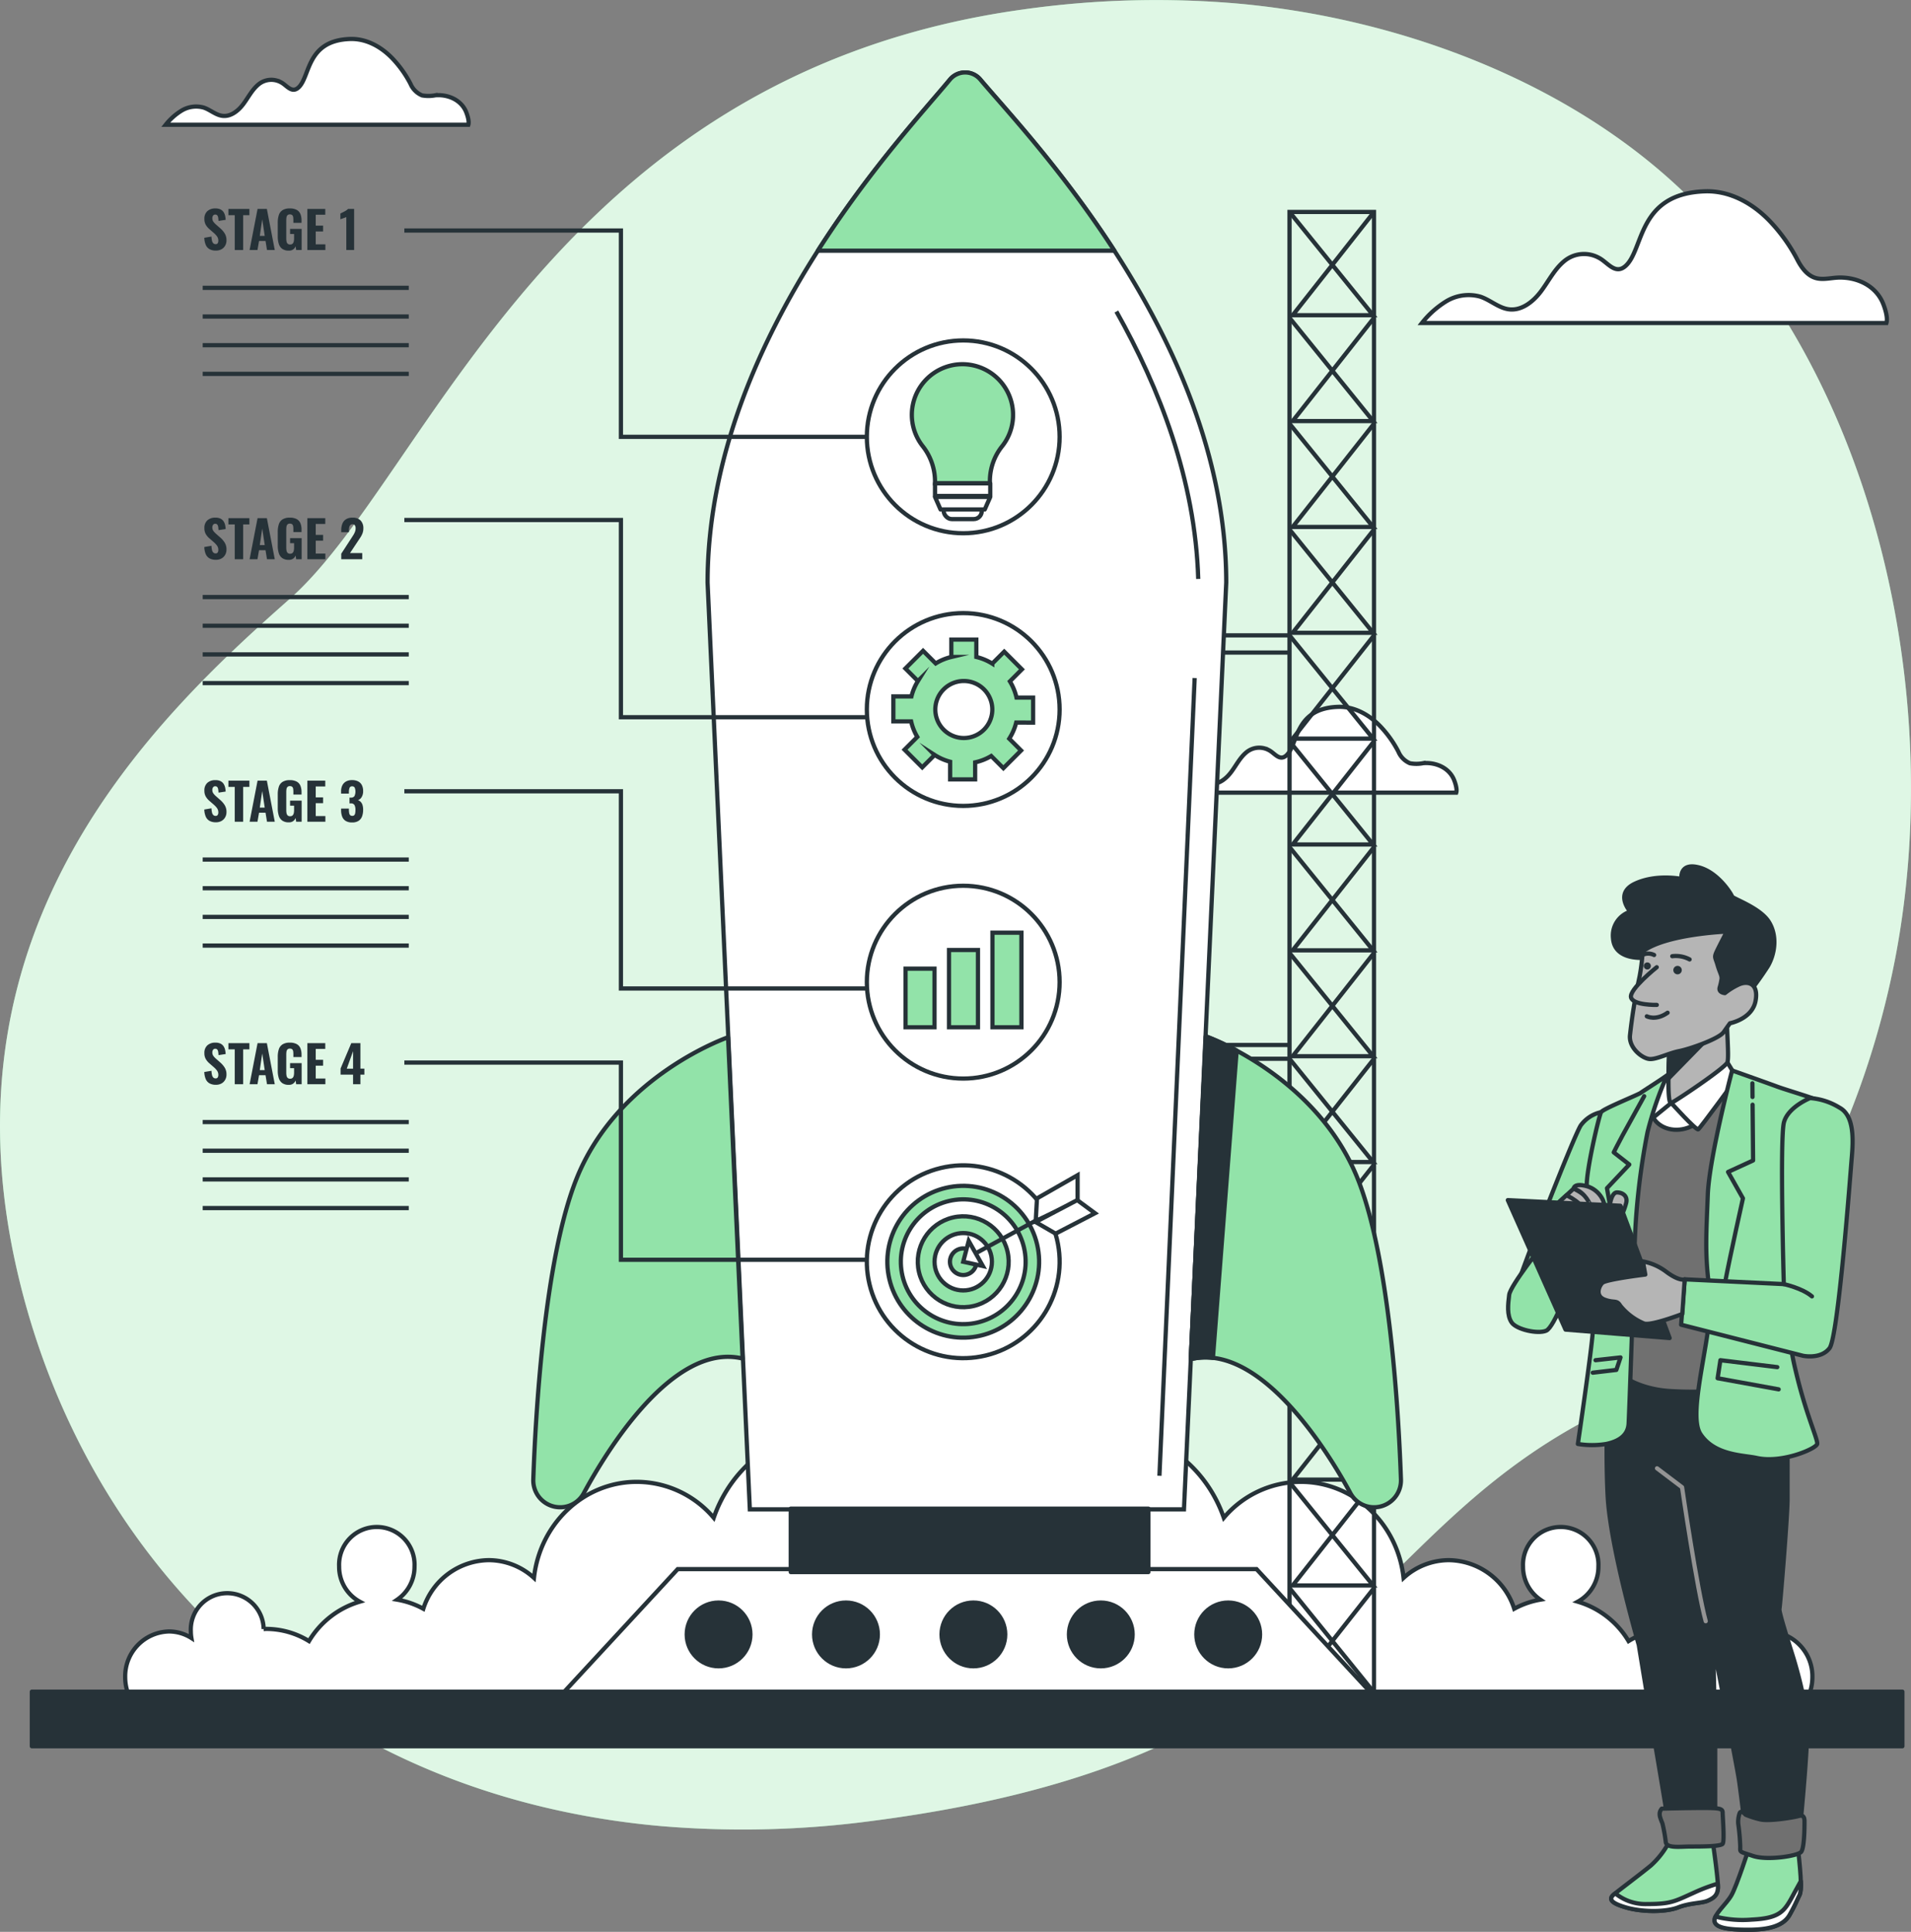 <svg xmlns="http://www.w3.org/2000/svg" width="452.203" height="457.054" viewBox="0 0 452.203 457.054">
  <rect x="0" y="0" width="452.203" height="457.054" fill="#808080" stroke="none"/>
  <g id="Group_37" data-name="Group 37" transform="translate(-17.395 -29.707)">
    <g id="Background_Simple" data-name="Background Simple">
      <g id="Group_1" data-name="Group 1">
        <path id="Path_1" data-name="Path 1" d="M466.005,255.679c-7.8,41.364-30.173,88.54-69.736,108.2-59.776,29.707-58.529,81.812-172.232,96.6a231.232,231.232,0,0,1-50.051,1.274,192.508,192.508,0,0,1-24.27-3.67c-70.563-15.319-115.122-68.167-128.6-129.187C3.367,248.642,53.155,200.328,85.941,171.411S147.831,47.364,259.494,31.947a224.018,224.018,0,0,1,51.442-1.338c39.1,3.657,80.935,19.459,108.648,48.336q3.12,3.255,6.051,6.709C463.818,130.653,476.635,199.287,466.005,255.679Z" fill="#92e3a9"/>
        <path id="Path_2" data-name="Path 2" d="M466.005,255.679c-7.8,41.364-30.173,88.54-69.736,108.2-59.776,29.707-58.529,81.812-172.232,96.6a231.232,231.232,0,0,1-50.051,1.274,192.508,192.508,0,0,1-24.27-3.67c-70.563-15.319-115.122-68.167-128.6-129.187C3.367,248.642,53.155,200.328,85.941,171.411S147.831,47.364,259.494,31.947a224.018,224.018,0,0,1,51.442-1.338c39.1,3.657,80.935,19.459,108.648,48.336q3.12,3.255,6.051,6.709C463.818,130.653,476.635,199.287,466.005,255.679Z" fill="#fff" opacity="0.7"/>
      </g>
    </g>
    <g id="Clouds">
      <g id="Group_2" data-name="Group 2">
        <path id="Path_3" data-name="Path 3" d="M361.988,217.236c.292-.911-.364-2.676-.6-3.21-1.24-2.756-4.3-4-7.2-3.764a8.428,8.428,0,0,1-3.149.025,5.108,5.108,0,0,1-2.732-2.726,26.163,26.163,0,0,0-4.292-6.026c-2.612-2.724-6.136-4.728-10.017-4.594-10.437.36-9.36,9-12.237,11.517-1.6,1.4-2.756-.593-4.12-1.28a4.762,4.762,0,0,0-5.372.57c-1.493,1.256-2.373,3.073-3.547,4.631s-2.926,2.965-4.865,2.753c-1.623-.176-2.914-1.432-4.462-1.951a6.667,6.667,0,0,0-5.388.79,14.415,14.415,0,0,0-3.624,3.265Z" fill="#fff" stroke="#263238" stroke-miterlimit="10" stroke-width="1"/>
        <path id="Path_4" data-name="Path 4" d="M463.781,106.124c.449-1.4-.559-4.108-.928-4.927-1.9-4.231-6.6-6.143-11.053-5.779-1.618.133-3.282.516-4.834.04-1.938-.6-3.244-2.391-4.193-4.184a40.119,40.119,0,0,0-6.586-9.25c-4.01-4.18-9.419-7.256-15.375-7.051-16.019.553-14.366,13.806-18.782,17.677-2.459,2.155-4.229-.91-6.323-1.964a7.31,7.31,0,0,0-8.246.874c-2.291,1.928-3.642,4.718-5.444,7.109s-4.49,4.549-7.467,4.225c-2.491-.271-4.472-2.2-6.848-2.995a10.228,10.228,0,0,0-8.27,1.213,22.121,22.121,0,0,0-5.562,5.012Z" fill="#fff" stroke="#263238" stroke-miterlimit="10" stroke-width="1"/>
        <path id="Path_5" data-name="Path 5" d="M128.218,59.225c.292-.911-.364-2.676-.6-3.21-1.24-2.757-4.3-4-7.2-3.764a8.428,8.428,0,0,1-3.149.025,5.108,5.108,0,0,1-2.732-2.726,26.141,26.141,0,0,0-4.292-6.026C107.627,40.8,104.1,38.8,100.222,38.93c-10.437.36-9.36,8.995-12.237,11.517-1.6,1.4-2.755-.593-4.119-1.28a4.762,4.762,0,0,0-5.373.57C77,50.993,76.12,52.81,74.946,54.368s-2.926,2.965-4.865,2.753c-1.623-.177-2.914-1.432-4.462-1.952a6.668,6.668,0,0,0-5.388.791,14.432,14.432,0,0,0-3.624,3.265Z" fill="#fff" stroke="#263238" stroke-miterlimit="10" stroke-width="1"/>
      </g>
    </g>
    <g id="Smoke">
      <path id="Path_6" data-name="Path 6" d="M445.151,431.362a11.149,11.149,0,0,0,1.11-4.822A10.612,10.612,0,0,0,435.9,415.691a9.937,9.937,0,0,0-5.314,1.55,9.523,9.523,0,0,0,.136-1.55,8.622,8.622,0,1,0-17.233-.571c-.2-.006-.4-.032-.6-.032a19.33,19.33,0,0,0-10.124,2.881,20.828,20.828,0,0,0-12.02-9.323,9.39,9.39,0,0,0,4.884-8.325,8.928,8.928,0,1,0-17.836,0,9.444,9.444,0,0,0,4.093,7.85,19.9,19.9,0,0,0-6.178,2.148,16.463,16.463,0,0,0-15.462-11.5,15.9,15.9,0,0,0-10.722,4.2c-1.392-12.789-11.751-22.726-24.331-22.726a23.959,23.959,0,0,0-18.208,8.5c-4.156-12.078-15.189-20.714-28.15-20.714a28.788,28.788,0,0,0-16.075,4.915,17.778,17.778,0,0,0-16.123,1.422,17.778,17.778,0,0,0-16.123-1.422,28.791,28.791,0,0,0-16.076-4.915c-12.961,0-23.994,8.636-28.15,20.714a23.957,23.957,0,0,0-18.207-8.5c-12.58,0-22.94,9.937-24.331,22.726a15.9,15.9,0,0,0-10.722-4.2,16.464,16.464,0,0,0-15.463,11.5,19.9,19.9,0,0,0-6.177-2.148,9.445,9.445,0,0,0,4.092-7.85,8.928,8.928,0,1,0-17.836,0,9.39,9.39,0,0,0,4.885,8.325,20.825,20.825,0,0,0-12.02,9.323,19.331,19.331,0,0,0-10.125-2.881c-.2,0-.4.026-.6.032a8.622,8.622,0,1,0-17.232.571,9.524,9.524,0,0,0,.135,1.55,9.934,9.934,0,0,0-5.313-1.55A10.611,10.611,0,0,0,47.017,426.54a11.135,11.135,0,0,0,1.11,4.822Z" fill="#fff" stroke="#263238" stroke-miterlimit="10" stroke-width="1"/>
    </g>
    <g id="Platform">
      <g id="Group_6" data-name="Group 6">
        <g id="Group_3" data-name="Group 3">
          <rect id="Rectangle_1" data-name="Rectangle 1" width="19.991" height="350.063" transform="translate(322.537 79.854)" fill="none" stroke="#263238" stroke-miterlimit="10" stroke-width="1"/>
          <line id="Line_1" data-name="Line 1" x1="15.353" transform="translate(307.173 184.093)" fill="none" stroke="#263238" stroke-miterlimit="10" stroke-width="1"/>
          <line id="Line_2" data-name="Line 2" x1="19.955" transform="translate(302.571 276.94)" fill="none" stroke="#263238" stroke-miterlimit="10" stroke-width="1"/>
          <path id="Path_7" data-name="Path 7" d="M342.528,79.854l-19.25,24.433h19.037L322.537,79.854" fill="none" stroke="#263238" stroke-miterlimit="10" stroke-width="1"/>
          <path id="Path_8" data-name="Path 8" d="M342.528,104.9l-19.25,24.433h19.037L322.537,104.9" fill="none" stroke="#263238" stroke-miterlimit="10" stroke-width="1"/>
          <path id="Path_9" data-name="Path 9" d="M342.528,129.941l-19.25,24.433h19.037l-19.777-24.433" fill="none" stroke="#263238" stroke-miterlimit="10" stroke-width="1"/>
          <path id="Path_10" data-name="Path 10" d="M342.528,154.985l-19.25,24.433h19.037l-19.777-24.433" fill="none" stroke="#263238" stroke-miterlimit="10" stroke-width="1"/>
          <path id="Path_11" data-name="Path 11" d="M342.528,180.028l-19.25,24.433h19.037l-19.777-24.433H307.206" fill="none" stroke="#263238" stroke-miterlimit="10" stroke-width="1"/>
          <path id="Path_12" data-name="Path 12" d="M342.528,205.072l-19.25,24.433h19.037l-19.777-24.433" fill="none" stroke="#263238" stroke-miterlimit="10" stroke-width="1"/>
          <path id="Path_13" data-name="Path 13" d="M342.528,230.115l-19.25,24.433h19.037l-19.777-24.433" fill="none" stroke="#263238" stroke-miterlimit="10" stroke-width="1"/>
          <path id="Path_14" data-name="Path 14" d="M342.528,255.159l-19.25,24.433h19.037l-19.777-24.433" fill="none" stroke="#263238" stroke-miterlimit="10" stroke-width="1"/>
          <path id="Path_15" data-name="Path 15" d="M342.528,280.2l-19.25,24.433h19.037L322.537,280.2H302.6" fill="none" stroke="#263238" stroke-miterlimit="10" stroke-width="1"/>
          <path id="Path_16" data-name="Path 16" d="M342.528,305.246l-19.25,24.433h19.037l-19.777-24.433" fill="none" stroke="#263238" stroke-miterlimit="10" stroke-width="1"/>
          <path id="Path_17" data-name="Path 17" d="M342.528,330.289l-19.25,24.433h19.037l-19.777-24.433" fill="none" stroke="#263238" stroke-miterlimit="10" stroke-width="1"/>
          <path id="Path_18" data-name="Path 18" d="M342.528,355.333l-19.25,24.433h19.037l-19.777-24.433" fill="none" stroke="#263238" stroke-miterlimit="10" stroke-width="1"/>
          <path id="Path_19" data-name="Path 19" d="M342.528,380.376l-19.25,24.433h19.037l-19.777-24.433" fill="none" stroke="#263238" stroke-miterlimit="10" stroke-width="1"/>
          <path id="Path_20" data-name="Path 20" d="M342.528,405.42l-19.25,24.433h19.037L322.537,405.42" fill="none" stroke="#263238" stroke-miterlimit="10" stroke-width="1"/>
        </g>
        <g id="Group_5" data-name="Group 5">
          <path id="Path_21" data-name="Path 21" d="M342.127,430.556H150.363l27.395-29.616H314.732Z" fill="#fff" stroke="#263238" stroke-miterlimit="10" stroke-width="1"/>
          <g id="Group_4" data-name="Group 4">
            <circle id="Ellipse_1" data-name="Ellipse 1" cx="7.537" cy="7.537" r="7.537" transform="translate(179.895 408.852)" fill="#263238" stroke="#263238" stroke-linecap="round" stroke-linejoin="round" stroke-width="1"/>
            <circle id="Ellipse_2" data-name="Ellipse 2" cx="7.537" cy="7.537" r="7.537" transform="translate(210.044 408.852)" fill="#263238" stroke="#263238" stroke-linecap="round" stroke-linejoin="round" stroke-width="1"/>
            <circle id="Ellipse_3" data-name="Ellipse 3" cx="7.537" cy="7.537" r="7.537" transform="translate(240.193 408.852)" fill="#263238" stroke="#263238" stroke-linecap="round" stroke-linejoin="round" stroke-width="1"/>
            <circle id="Ellipse_4" data-name="Ellipse 4" cx="7.537" cy="7.537" r="7.537" transform="translate(270.341 408.852)" fill="#263238" stroke="#263238" stroke-linecap="round" stroke-linejoin="round" stroke-width="1"/>
            <circle id="Ellipse_5" data-name="Ellipse 5" cx="7.537" cy="7.537" r="7.537" transform="translate(300.49 408.852)" fill="#263238" stroke="#263238" stroke-linecap="round" stroke-linejoin="round" stroke-width="1"/>
          </g>
        </g>
        <rect id="Rectangle_2" data-name="Rectangle 2" width="442.621" height="12.909" transform="translate(24.935 429.937)" fill="#263238" stroke="#263238" stroke-linecap="round" stroke-linejoin="round" stroke-width="1"/>
      </g>
    </g>
    <g id="Rocket">
      <g id="Group_8" data-name="Group 8">
        <g id="Group_7" data-name="Group 7">
          <path id="Path_22" data-name="Path 22" d="M307.56,167.552l-10,219.24H194.83l-10-219.24c0-29.9,12.51-57.25,26.1-78.53,12.41-19.43,25.72-33.8,31.24-40.48a4.686,4.686,0,0,1,7.19-.03c5.62,6.67,19.15,21.06,31.73,40.51C294.88,110.3,307.56,137.642,307.56,167.552Z" fill="#fff" stroke="#263238" stroke-miterlimit="10" stroke-width="1"/>
          <line id="Line_3" data-name="Line 3" x1="8.335" y2="188.738" transform="translate(291.753 190.122)" fill="#fff" stroke="#263238" stroke-miterlimit="10" stroke-width="1"/>
          <path id="Path_23" data-name="Path 23" d="M281.564,103.406c10.173,18.054,18.66,39.777,19.371,63.27" fill="#fff" stroke="#263238" stroke-miterlimit="10" stroke-width="1"/>
          <path id="Path_24" data-name="Path 24" d="M281.09,89.022H210.93c12.41-19.43,25.72-33.8,31.24-40.48a4.686,4.686,0,0,1,7.19-.03C254.98,55.182,268.51,69.572,281.09,89.022Z" fill="#92e3a9" stroke="#263238" stroke-linecap="round" stroke-linejoin="round" stroke-width="1"/>
          <path id="Path_25" data-name="Path 25" d="M189.678,275.111s-26.063,8.983-35.856,33.465c-7.686,19.217-9.717,56.157-10.234,71.158a6.357,6.357,0,0,0,6.358,6.574h0a6.349,6.349,0,0,0,5.59-3.325c5.1-9.459,20.993-35.88,37.584-31.858Z" fill="#92e3a9" stroke="#263238" stroke-linecap="round" stroke-linejoin="round" stroke-width="1"/>
          <path id="Path_26" data-name="Path 26" d="M302.736,274.894s26.139,9.2,35.932,33.682c7.687,19.217,9.717,56.157,10.235,71.158a6.358,6.358,0,0,1-6.359,6.574h0a6.35,6.35,0,0,1-5.59-3.325c-5.1-9.459-21.192-35.738-37.783-31.716Z" fill="#92e3a9" stroke="#263238" stroke-linecap="round" stroke-linejoin="round" stroke-width="1"/>
          <path id="Path_27" data-name="Path 27" d="M310.03,278.271a57.393,57.393,0,0,0-7.294-3.377l-3.565,76.373a14.906,14.906,0,0,1,5.239-.3Z" fill="#263238" stroke="#263238" stroke-linecap="round" stroke-linejoin="round" stroke-width="1"/>
        </g>
        <rect id="Rectangle_3" data-name="Rectangle 3" width="84.63" height="15.005" transform="translate(204.511 386.635)" fill="#263238" stroke="#263238" stroke-linecap="round" stroke-linejoin="round" stroke-width="1"/>
      </g>
    </g>
    <g id="Icon_4" data-name="Icon 4">
      <g id="Group_12" data-name="Group 12">
        <circle id="Ellipse_6" data-name="Ellipse 6" cx="22.808" cy="22.808" r="22.808" transform="translate(217.811 311.388) rotate(-13.543)" fill="#fff" stroke="#263238" stroke-miterlimit="10" stroke-width="1"/>
        <g id="Group_11" data-name="Group 11">
          <g id="Group_9" data-name="Group 9">
            <circle id="Ellipse_7" data-name="Ellipse 7" cx="17.957" cy="17.957" r="17.957" transform="translate(223.748 314.831) rotate(-13.179)" fill="#92e3a9" stroke="#263238" stroke-miterlimit="10" stroke-width="1"/>
            <circle id="Ellipse_8" data-name="Ellipse 8" cx="14.763" cy="14.763" r="14.763" transform="translate(227.583 317.218) rotate(-13.198)" fill="#fff" stroke="#263238" stroke-miterlimit="10" stroke-width="1"/>
            <circle id="Ellipse_9" data-name="Ellipse 9" cx="10.753" cy="10.753" r="10.753" transform="translate(232.399 320.212) rotate(-13.22)" fill="#92e3a9" stroke="#263238" stroke-miterlimit="10" stroke-width="1"/>
            <circle id="Ellipse_10" data-name="Ellipse 10" cx="6.788" cy="6.788" r="6.788" transform="translate(238.537 321.432)" fill="#fff" stroke="#263238" stroke-miterlimit="10" stroke-width="1"/>
            <path id="Path_28" data-name="Path 28" d="M248.469,328.22a3.143,3.143,0,1,0-3.143,3.143A3.143,3.143,0,0,0,248.469,328.22Z" fill="#92e3a9" stroke="#263238" stroke-miterlimit="10" stroke-width="1"/>
          </g>
          <g id="Group_10" data-name="Group 10">
            <path id="Path_29" data-name="Path 29" d="M246.623,323.293l-1.3,4.928,4.652,1.019Z" fill="#fff" stroke="#263238" stroke-miterlimit="10" stroke-width="1"/>
            <line id="Line_4" data-name="Line 4" y1="11.13" x2="20.431" transform="translate(248.605 314.907)" fill="#fff" stroke="#263238" stroke-miterlimit="10" stroke-width="1"/>
            <path id="Path_30" data-name="Path 30" d="M262.48,318.566l.3-5.336,9.605-5.489v6.1Z" fill="#fff" stroke="#263238" stroke-miterlimit="10" stroke-width="1"/>
            <path id="Path_31" data-name="Path 31" d="M276.507,316.737l-4.206-3.1-9.86,5.186,4.748,2.747Z" fill="#fff" stroke="#263238" stroke-miterlimit="10" stroke-width="1"/>
          </g>
        </g>
      </g>
    </g>
    <g id="Icon_3" data-name="Icon 3">
      <g id="Group_14" data-name="Group 14">
        <circle id="Ellipse_11" data-name="Ellipse 11" cx="22.808" cy="22.808" r="22.808" transform="translate(222.518 239.268)" fill="none" stroke="#263238" stroke-miterlimit="10" stroke-width="1"/>
        <g id="Group_13" data-name="Group 13">
          <rect id="Rectangle_4" data-name="Rectangle 4" width="6.855" height="13.868" transform="translate(231.675 258.88)" fill="#92e3a9" stroke="#263238" stroke-miterlimit="10" stroke-width="1"/>
          <rect id="Rectangle_5" data-name="Rectangle 5" width="6.855" height="18.281" transform="translate(241.958 254.467)" fill="#92e3a9" stroke="#263238" stroke-miterlimit="10" stroke-width="1"/>
          <rect id="Rectangle_6" data-name="Rectangle 6" width="6.855" height="22.378" transform="translate(252.241 250.37)" fill="#92e3a9" stroke="#263238" stroke-miterlimit="10" stroke-width="1"/>
        </g>
      </g>
    </g>
    <g id="Icon_2" data-name="Icon 2">
      <g id="Group_15" data-name="Group 15">
        <circle id="Ellipse_12" data-name="Ellipse 12" cx="22.808" cy="22.808" r="22.808" transform="translate(222.518 174.759)" fill="none" stroke="#263238" stroke-miterlimit="10" stroke-width="1"/>
        <path id="Path_32" data-name="Path 32" d="M261.863,200.666v-5.917h-3.931a12.664,12.664,0,0,0-1.564-3.841l2.843-2.843-4.184-4.184-2.829,2.828a12.719,12.719,0,0,0-3.773-1.572V181.03h-5.918v4.107a12.716,12.716,0,0,0-3.7,1.528l-2.983-2.983-4.184,4.185,2.969,2.968a12.667,12.667,0,0,0-1.536,3.633h-4.284v5.918H233a12.688,12.688,0,0,0,1.458,3.667l-3.017,3.017,4.184,4.184,2.935-2.934a12.717,12.717,0,0,0,3.667,1.606V214.1h5.917V210.07a12.653,12.653,0,0,0,3.807-1.5l2.877,2.878,4.185-4.185-2.8-2.794a12.677,12.677,0,0,0,1.642-3.808Zm-16.4,3.645a6.743,6.743,0,1,1,6.743-6.743A6.743,6.743,0,0,1,245.466,204.311Z" fill="#92e3a9" stroke="#263238" stroke-miterlimit="10" stroke-width="1"/>
      </g>
    </g>
    <g id="Icon_1" data-name="Icon 1">
      <g id="Group_18" data-name="Group 18">
        <circle id="Ellipse_13" data-name="Ellipse 13" cx="22.808" cy="22.808" r="22.808" transform="translate(222.518 110.251)" fill="none" stroke="#263238" stroke-miterlimit="10" stroke-width="1"/>
        <g id="Group_17" data-name="Group 17">
          <path id="Path_33" data-name="Path 33" d="M257.118,127.859a11.976,11.976,0,1,0-21.453,7.313,13.527,13.527,0,0,1,2.982,8.259v.639h12.99v-.644a13.181,13.181,0,0,1,2.91-8.162A11.9,11.9,0,0,0,257.118,127.859Z" fill="#92e3a9" stroke="#263238" stroke-miterlimit="10" stroke-width="1"/>
          <g id="Group_16" data-name="Group 16">
            <rect id="Rectangle_7" data-name="Rectangle 7" width="9.012" height="6.342" rx="1.9" transform="translate(240.703 146.173)" fill="#fff" stroke="#263238" stroke-linecap="round" stroke-linejoin="round" stroke-width="1"/>
            <rect id="Rectangle_8" data-name="Rectangle 8" width="13.076" height="2.974" transform="translate(238.647 144.07)" fill="#fff" stroke="#263238" stroke-linecap="round" stroke-linejoin="round" stroke-width="1"/>
            <path id="Path_34" data-name="Path 34" d="M250.415,150.246H239.954l-1.308-2.974h13.076Z" fill="#fff" stroke="#263238" stroke-linecap="round" stroke-linejoin="round" stroke-width="1"/>
          </g>
        </g>
      </g>
    </g>
    <g id="Stage_4" data-name="Stage 4">
      <g id="Group_20" data-name="Group 20">
        <g id="Group_19" data-name="Group 19">
          <path id="Path_35" data-name="Path 35" d="M68.492,286.355a3.071,3.071,0,0,1-1.5-.33,2.094,2.094,0,0,1-.9-.995,4.571,4.571,0,0,1-.354-1.7l1.7-.288a4.966,4.966,0,0,0,.126,1,1.213,1.213,0,0,0,.312.6.727.727,0,0,0,.522.2.549.549,0,0,0,.522-.24,1.085,1.085,0,0,0,.138-.552,1.727,1.727,0,0,0-.294-1.026,4.933,4.933,0,0,0-.774-.834l-1.007-.876a4.045,4.045,0,0,1-.883-1.032,2.73,2.73,0,0,1-.342-1.416,2.37,2.37,0,0,1,.7-1.842,2.746,2.746,0,0,1,1.926-.642,2.63,2.63,0,0,1,1.2.24,1.838,1.838,0,0,1,.725.642,2.657,2.657,0,0,1,.361.876,6.149,6.149,0,0,1,.126.942l-1.693.252a7.541,7.541,0,0,0-.078-.78,1.066,1.066,0,0,0-.216-.528.6.6,0,0,0-.486-.192.576.576,0,0,0-.516.258,1.023,1.023,0,0,0-.168.57,1.429,1.429,0,0,0,.234.846,4.1,4.1,0,0,0,.642.69l.984.864a5.594,5.594,0,0,1,1.05,1.206,3.026,3.026,0,0,1,.438,1.675,2.466,2.466,0,0,1-.312,1.235,2.233,2.233,0,0,1-.87.865A2.649,2.649,0,0,1,68.492,286.355Z" fill="#263238"/>
          <path id="Path_36" data-name="Path 36" d="M72.944,286.223v-8.244h-1.5V276.5h4.968v1.476H74.937v8.244Z" fill="#263238"/>
          <path id="Path_37" data-name="Path 37" d="M76.46,286.223l1.884-9.72h2.2l1.872,9.72H80.576l-.348-2.136H78.692l-.372,2.136Zm2.412-3.347h1.164l-.588-3.925Z" fill="#263238"/>
          <path id="Path_38" data-name="Path 38" d="M85.748,286.368a2.631,2.631,0,0,1-1.56-.414,2.251,2.251,0,0,1-.822-1.176,5.78,5.78,0,0,1-.246-1.771v-3.252a5.715,5.715,0,0,1,.252-1.8,2.145,2.145,0,0,1,.883-1.164,3.111,3.111,0,0,1,1.709-.408,3.318,3.318,0,0,1,1.65.348,1.986,1.986,0,0,1,.87.984,3.932,3.932,0,0,1,.264,1.512v.564H86.816v-.684a4.257,4.257,0,0,0-.048-.678.808.808,0,0,0-.221-.462.787.787,0,0,0-.559-.168.731.731,0,0,0-.576.2,1,1,0,0,0-.228.522,4.546,4.546,0,0,0-.048.678v4.308a3.39,3.39,0,0,0,.072.733.932.932,0,0,0,.27.5.819.819,0,0,0,.57.179.808.808,0,0,0,.576-.191,1.02,1.02,0,0,0,.282-.523,3.261,3.261,0,0,0,.078-.75v-1.032h-.948v-1.2h2.737v4.992h-1.3l-.12-.876a1.794,1.794,0,0,1-.576.733A1.687,1.687,0,0,1,85.748,286.368Z" fill="#263238"/>
          <path id="Path_39" data-name="Path 39" d="M90.128,286.223V276.5h4.236v1.368H92.108v2.58h1.74v1.38h-1.74v3.048h2.28v1.344Z" fill="#263238"/>
          <path id="Path_40" data-name="Path 40" d="M100.94,286.223v-2.267H97.988V282.5l2.532-6h2.16v6.037h.936v1.416h-.936v2.267Zm-1.488-3.683h1.488v-4.129Z" fill="#263238"/>
        </g>
        <line id="Line_5" data-name="Line 5" x2="48.76" transform="translate(65.36 295.171)" fill="none" stroke="#263238" stroke-miterlimit="10" stroke-width="1"/>
        <line id="Line_6" data-name="Line 6" x2="48.76" transform="translate(65.36 301.955)" fill="none" stroke="#263238" stroke-miterlimit="10" stroke-width="1"/>
        <line id="Line_7" data-name="Line 7" x2="48.76" transform="translate(65.36 308.739)" fill="none" stroke="#263238" stroke-miterlimit="10" stroke-width="1"/>
        <line id="Line_8" data-name="Line 8" x2="48.76" transform="translate(65.36 315.523)" fill="none" stroke="#263238" stroke-miterlimit="10" stroke-width="1"/>
      </g>
      <path id="Path_41" data-name="Path 41" d="M222.518,327.755H164.325V281.1H113.076" fill="none" stroke="#263238" stroke-miterlimit="10" stroke-width="1"/>
    </g>
    <g id="Stage_3" data-name="Stage 3">
      <g id="Group_22" data-name="Group 22">
        <g id="Group_21" data-name="Group 21">
          <path id="Path_42" data-name="Path 42" d="M68.492,224.252a3.071,3.071,0,0,1-1.5-.33,2.085,2.085,0,0,1-.9-.995,4.562,4.562,0,0,1-.354-1.7l1.7-.289a4.967,4.967,0,0,0,.126,1,1.217,1.217,0,0,0,.312.6.732.732,0,0,0,.522.2.55.55,0,0,0,.522-.24,1.087,1.087,0,0,0,.138-.552,1.733,1.733,0,0,0-.294-1.027,4.971,4.971,0,0,0-.774-.834l-1.007-.876a4.024,4.024,0,0,1-.883-1.031,2.73,2.73,0,0,1-.342-1.416,2.374,2.374,0,0,1,.7-1.843,2.75,2.75,0,0,1,1.926-.641,2.629,2.629,0,0,1,1.2.24,1.838,1.838,0,0,1,.725.642,2.657,2.657,0,0,1,.361.876,6.149,6.149,0,0,1,.126.942l-1.693.252a7.54,7.54,0,0,0-.078-.78,1.066,1.066,0,0,0-.216-.528.6.6,0,0,0-.486-.192.574.574,0,0,0-.516.258,1.023,1.023,0,0,0-.168.57,1.429,1.429,0,0,0,.234.846,4.182,4.182,0,0,0,.642.69l.984.864a5.594,5.594,0,0,1,1.05,1.206,3.023,3.023,0,0,1,.438,1.674,2.468,2.468,0,0,1-.312,1.236,2.221,2.221,0,0,1-.87.863A2.639,2.639,0,0,1,68.492,224.252Z" fill="#263238"/>
          <path id="Path_43" data-name="Path 43" d="M72.944,224.121v-8.244h-1.5V214.4h4.968v1.477H74.937v8.244Z" fill="#263238"/>
          <path id="Path_44" data-name="Path 44" d="M76.46,224.121l1.884-9.721h2.2l1.872,9.721H80.576l-.348-2.137H78.692l-.372,2.137Zm2.412-3.348h1.164l-.588-3.924Z" fill="#263238"/>
          <path id="Path_45" data-name="Path 45" d="M85.748,224.265a2.624,2.624,0,0,1-1.56-.414,2.247,2.247,0,0,1-.822-1.176,5.769,5.769,0,0,1-.246-1.77v-3.252a5.711,5.711,0,0,1,.252-1.8,2.145,2.145,0,0,1,.883-1.164,3.111,3.111,0,0,1,1.709-.408,3.329,3.329,0,0,1,1.65.347,1.992,1.992,0,0,1,.87.985,3.932,3.932,0,0,1,.264,1.512v.564H86.816v-.684a4.248,4.248,0,0,0-.048-.678.8.8,0,0,0-.221-.462.782.782,0,0,0-.559-.168.734.734,0,0,0-.576.2,1,1,0,0,0-.228.522,4.569,4.569,0,0,0-.048.679v4.308a3.388,3.388,0,0,0,.072.732.936.936,0,0,0,.27.5.819.819,0,0,0,.57.18.808.808,0,0,0,.576-.192,1.017,1.017,0,0,0,.282-.522,3.273,3.273,0,0,0,.078-.75v-1.032h-.948v-1.2h2.737v4.993h-1.3l-.12-.876a1.785,1.785,0,0,1-.576.732A1.681,1.681,0,0,1,85.748,224.265Z" fill="#263238"/>
          <path id="Path_46" data-name="Path 46" d="M90.128,224.121V214.4h4.236v1.369H92.108v2.58h1.74v1.38h-1.74v3.047h2.28v1.345Z" fill="#263238"/>
          <path id="Path_47" data-name="Path 47" d="M100.724,224.289a2.819,2.819,0,0,1-1.542-.367,2.045,2.045,0,0,1-.822-1.031,4.306,4.306,0,0,1-.252-1.53v-.348h1.848v.324a4.29,4.29,0,0,0,.078.774.859.859,0,0,0,.234.462.68.68,0,0,0,.48.156.635.635,0,0,0,.48-.163.911.911,0,0,0,.216-.473,4.152,4.152,0,0,0,.06-.768,2.438,2.438,0,0,0-.216-1.135.914.914,0,0,0-.864-.414H100.1v-1.367h.288a.989.989,0,0,0,.882-.348,2.586,2.586,0,0,0,.066-1.992.638.638,0,0,0-.624-.324.579.579,0,0,0-.6.36,2.672,2.672,0,0,0-.156.924v.432H98.108v-.528a3.078,3.078,0,0,1,.312-1.446,2.133,2.133,0,0,1,.888-.906,2.913,2.913,0,0,1,1.4-.312,3.084,3.084,0,0,1,1.416.3,2.035,2.035,0,0,1,.894.876,3.017,3.017,0,0,1,.306,1.428,2.618,2.618,0,0,1-.354,1.416,1.574,1.574,0,0,1-.87.72,1.609,1.609,0,0,1,.636.4,1.87,1.87,0,0,1,.432.738,3.621,3.621,0,0,1,.156,1.146,4.443,4.443,0,0,1-.252,1.554,2.137,2.137,0,0,1-.828,1.062A2.706,2.706,0,0,1,100.724,224.289Z" fill="#263238"/>
        </g>
        <line id="Line_9" data-name="Line 9" x2="48.76" transform="translate(65.36 233.068)" fill="none" stroke="#263238" stroke-miterlimit="10" stroke-width="1"/>
        <line id="Line_10" data-name="Line 10" x2="48.76" transform="translate(65.36 239.852)" fill="none" stroke="#263238" stroke-miterlimit="10" stroke-width="1"/>
        <line id="Line_11" data-name="Line 11" x2="48.76" transform="translate(65.36 246.636)" fill="none" stroke="#263238" stroke-miterlimit="10" stroke-width="1"/>
        <line id="Line_12" data-name="Line 12" x2="48.76" transform="translate(65.36 253.42)" fill="none" stroke="#263238" stroke-miterlimit="10" stroke-width="1"/>
      </g>
      <path id="Path_48" data-name="Path 48" d="M222.518,263.574H164.325v-46.66H113.076" fill="none" stroke="#263238" stroke-miterlimit="10" stroke-width="1"/>
    </g>
    <g id="Stage_2" data-name="Stage 2">
      <g id="Group_24" data-name="Group 24">
        <g id="Group_23" data-name="Group 23">
          <path id="Path_49" data-name="Path 49" d="M68.492,162.15a3.071,3.071,0,0,1-1.5-.331,2.085,2.085,0,0,1-.9-.995,4.562,4.562,0,0,1-.354-1.7l1.7-.289a4.947,4.947,0,0,0,.126,1,1.216,1.216,0,0,0,.312.6.732.732,0,0,0,.522.2.549.549,0,0,0,.522-.24,1.087,1.087,0,0,0,.138-.552,1.732,1.732,0,0,0-.294-1.027,4.971,4.971,0,0,0-.774-.834l-1.007-.876a4.024,4.024,0,0,1-.883-1.031,2.73,2.73,0,0,1-.342-1.416,2.374,2.374,0,0,1,.7-1.843,2.75,2.75,0,0,1,1.926-.641,2.629,2.629,0,0,1,1.2.24,1.838,1.838,0,0,1,.725.642,2.657,2.657,0,0,1,.361.876,6.137,6.137,0,0,1,.126.941l-1.693.253a7.54,7.54,0,0,0-.078-.78,1.066,1.066,0,0,0-.216-.528.6.6,0,0,0-.486-.192.574.574,0,0,0-.516.258,1.023,1.023,0,0,0-.168.57,1.429,1.429,0,0,0,.234.846,4.182,4.182,0,0,0,.642.69l.984.864a5.594,5.594,0,0,1,1.05,1.206,3.023,3.023,0,0,1,.438,1.674,2.468,2.468,0,0,1-.312,1.236,2.221,2.221,0,0,1-.87.863A2.639,2.639,0,0,1,68.492,162.15Z" fill="#263238"/>
          <path id="Path_50" data-name="Path 50" d="M72.944,162.018v-8.244h-1.5V152.3h4.968v1.477H74.937v8.244Z" fill="#263238"/>
          <path id="Path_51" data-name="Path 51" d="M76.46,162.018l1.884-9.721h2.2l1.872,9.721H80.576l-.348-2.137H78.692l-.372,2.137Zm2.412-3.349h1.164l-.588-3.923Z" fill="#263238"/>
          <path id="Path_52" data-name="Path 52" d="M85.748,162.162a2.624,2.624,0,0,1-1.56-.414,2.247,2.247,0,0,1-.822-1.176,5.769,5.769,0,0,1-.246-1.77V155.55a5.711,5.711,0,0,1,.252-1.8,2.145,2.145,0,0,1,.883-1.164,3.111,3.111,0,0,1,1.709-.408,3.329,3.329,0,0,1,1.65.347,1.992,1.992,0,0,1,.87.985,3.932,3.932,0,0,1,.264,1.512v.564H86.816V154.9a4.244,4.244,0,0,0-.048-.677.805.805,0,0,0-.221-.462.787.787,0,0,0-.559-.168.734.734,0,0,0-.576.2,1,1,0,0,0-.228.522,4.569,4.569,0,0,0-.048.679v4.308a3.387,3.387,0,0,0,.072.732.936.936,0,0,0,.27.5.819.819,0,0,0,.57.18.808.808,0,0,0,.576-.192,1.017,1.017,0,0,0,.282-.522,3.273,3.273,0,0,0,.078-.75v-1.032h-.948v-1.2h2.737v4.993h-1.3l-.12-.876a1.785,1.785,0,0,1-.576.732A1.687,1.687,0,0,1,85.748,162.162Z" fill="#263238"/>
          <path id="Path_53" data-name="Path 53" d="M90.128,162.018V152.3h4.236v1.369H92.108v2.58h1.74v1.38h-1.74v3.047h2.28v1.345Z" fill="#263238"/>
          <path id="Path_54" data-name="Path 54" d="M98.144,162.018V160.71l2.364-3.636q.264-.408.5-.78a4.389,4.389,0,0,0,.384-.762,2.3,2.3,0,0,0,.15-.834,1.2,1.2,0,0,0-.18-.714.6.6,0,0,0-.516-.246.734.734,0,0,0-.552.2,1.062,1.062,0,0,0-.264.522,3.258,3.258,0,0,0-.072.708v.456H98.144v-.48a4.09,4.09,0,0,1,.27-1.536,2.192,2.192,0,0,1,.852-1.05,2.769,2.769,0,0,1,1.53-.378,2.566,2.566,0,0,1,1.932.672,2.6,2.6,0,0,1,.648,1.884,3.163,3.163,0,0,1-.18,1.085,4.846,4.846,0,0,1-.474.961c-.2.307-.406.626-.63.954l-1.872,2.82h2.892v1.464Z" fill="#263238"/>
        </g>
        <line id="Line_13" data-name="Line 13" x2="48.76" transform="translate(65.36 170.965)" fill="none" stroke="#263238" stroke-miterlimit="10" stroke-width="1"/>
        <line id="Line_14" data-name="Line 14" x2="48.76" transform="translate(65.36 177.749)" fill="none" stroke="#263238" stroke-miterlimit="10" stroke-width="1"/>
        <line id="Line_15" data-name="Line 15" x2="48.76" transform="translate(65.36 184.533)" fill="none" stroke="#263238" stroke-miterlimit="10" stroke-width="1"/>
        <line id="Line_16" data-name="Line 16" x2="48.76" transform="translate(65.36 191.318)" fill="none" stroke="#263238" stroke-miterlimit="10" stroke-width="1"/>
      </g>
      <path id="Path_55" data-name="Path 55" d="M222.518,199.393H164.325v-46.66H113.076" fill="none" stroke="#263238" stroke-miterlimit="10" stroke-width="1"/>
    </g>
    <g id="Stage_1" data-name="Stage 1">
      <g id="Group_26" data-name="Group 26">
        <g id="Group_25" data-name="Group 25">
          <path id="Path_56" data-name="Path 56" d="M68.492,88.992a3.083,3.083,0,0,1-1.5-.33,2.091,2.091,0,0,1-.9-1,4.562,4.562,0,0,1-.354-1.7l1.7-.288a4.966,4.966,0,0,0,.126,1,1.217,1.217,0,0,0,.312.6.732.732,0,0,0,.522.2.549.549,0,0,0,.522-.24,1.087,1.087,0,0,0,.138-.552,1.727,1.727,0,0,0-.294-1.026,4.895,4.895,0,0,0-.774-.834l-1.007-.876A4.045,4.045,0,0,1,66.1,82.92a2.73,2.73,0,0,1-.342-1.416,2.37,2.37,0,0,1,.7-1.842,2.746,2.746,0,0,1,1.926-.642,2.629,2.629,0,0,1,1.2.24,1.838,1.838,0,0,1,.725.642,2.657,2.657,0,0,1,.361.876,6.149,6.149,0,0,1,.126.942l-1.693.252a7.541,7.541,0,0,0-.078-.78,1.066,1.066,0,0,0-.216-.528.6.6,0,0,0-.486-.192.574.574,0,0,0-.516.258,1.023,1.023,0,0,0-.168.57,1.429,1.429,0,0,0,.234.846,4.143,4.143,0,0,0,.642.69l.984.864a5.594,5.594,0,0,1,1.05,1.206,3.023,3.023,0,0,1,.438,1.674,2.468,2.468,0,0,1-.312,1.236,2.23,2.23,0,0,1-.87.864A2.649,2.649,0,0,1,68.492,88.992Z" fill="#263238"/>
          <path id="Path_57" data-name="Path 57" d="M72.944,88.86V80.616h-1.5V79.14h4.968v1.476H74.937V88.86Z" fill="#263238"/>
          <path id="Path_58" data-name="Path 58" d="M76.46,88.86l1.884-9.72h2.2l1.872,9.72H80.576l-.348-2.136H78.692L78.32,88.86Zm2.412-3.348h1.164l-.588-3.924Z" fill="#263238"/>
          <path id="Path_59" data-name="Path 59" d="M85.748,89a2.624,2.624,0,0,1-1.56-.414,2.247,2.247,0,0,1-.822-1.176,5.769,5.769,0,0,1-.246-1.77V82.392a5.715,5.715,0,0,1,.252-1.8,2.145,2.145,0,0,1,.883-1.164,3.111,3.111,0,0,1,1.709-.408,3.318,3.318,0,0,1,1.65.348,1.986,1.986,0,0,1,.87.984,3.932,3.932,0,0,1,.264,1.512v.564H86.816v-.684a4.248,4.248,0,0,0-.048-.678.805.805,0,0,0-.221-.462.787.787,0,0,0-.559-.168.731.731,0,0,0-.576.2.993.993,0,0,0-.228.522,4.546,4.546,0,0,0-.048.678v4.308a3.388,3.388,0,0,0,.072.732.932.932,0,0,0,.27.5.819.819,0,0,0,.57.18.808.808,0,0,0,.576-.192,1.017,1.017,0,0,0,.282-.522,3.273,3.273,0,0,0,.078-.75V85.068h-.948v-1.2h2.737V88.86h-1.3l-.12-.876a1.785,1.785,0,0,1-.576.732A1.681,1.681,0,0,1,85.748,89Z" fill="#263238"/>
          <path id="Path_60" data-name="Path 60" d="M90.128,88.86V79.14h4.236v1.368H92.108v2.58h1.74v1.38h-1.74v3.048h2.28V88.86Z" fill="#263238"/>
          <path id="Path_61" data-name="Path 61" d="M99.344,88.86v-7.8a2,2,0,0,1-.294.126l-.4.144q-.216.078-.408.144t-.3.114V80.22l.39-.192q.246-.12.522-.264a5.141,5.141,0,0,0,.522-.312,2.2,2.2,0,0,0,.378-.312h1.44v9.72Z" fill="#263238"/>
        </g>
        <line id="Line_17" data-name="Line 17" x2="48.76" transform="translate(65.36 97.808)" fill="none" stroke="#263238" stroke-miterlimit="10" stroke-width="1"/>
        <line id="Line_18" data-name="Line 18" x2="48.76" transform="translate(65.36 104.592)" fill="none" stroke="#263238" stroke-miterlimit="10" stroke-width="1"/>
        <line id="Line_19" data-name="Line 19" x2="48.76" transform="translate(65.36 111.376)" fill="none" stroke="#263238" stroke-miterlimit="10" stroke-width="1"/>
        <line id="Line_20" data-name="Line 20" x2="48.76" transform="translate(65.36 118.16)" fill="none" stroke="#263238" stroke-miterlimit="10" stroke-width="1"/>
      </g>
      <path id="Path_62" data-name="Path 62" d="M222.518,133.059H164.325V84.245H113.076" fill="none" stroke="#263238" stroke-miterlimit="10" stroke-width="1"/>
    </g>
    <g id="Character">
      <g id="Group_36" data-name="Group 36">
        <g id="Group_30" data-name="Group 30">
          <g id="Group_27" data-name="Group 27">
            <path id="Path_63" data-name="Path 63" d="M412.543,465.131a19.993,19.993,0,0,1-4.482,5.923c-2.721,2.241-7.684,5.923-8.8,6.883s-.961,1.921,2.881,3.041,9.444,1.121,12.326,0,5.6-.96,7.043-1.6,2.241-1.281,2.4-2.882-1.281-11.525-1.281-11.525Z" fill="#92e3a9" stroke="#263238" stroke-linecap="round" stroke-linejoin="round" stroke-width="1"/>
            <path id="Path_64" data-name="Path 64" d="M423.887,475.361a40.58,40.58,0,0,0-5.582,2.1c-4.642,2.081-5.442,2.721-11.2,2.721a11.312,11.312,0,0,1-7.492-2.531c-.137.111-.261.212-.351.29-1.121.96-.961,1.921,2.881,3.041s9.444,1.121,12.326,0,5.6-.96,7.043-1.6,2.241-1.281,2.4-2.882A8.171,8.171,0,0,0,423.887,475.361Z" fill="#fff" stroke="#263238" stroke-linecap="round" stroke-linejoin="round" stroke-width="1"/>
          </g>
          <g id="Group_28" data-name="Group 28">
            <path id="Path_65" data-name="Path 65" d="M431.271,466.892s-2.881,8.964-4.161,11.2-4.162,4.482-4,6.083,3.041,2.081,8,2.081,8.324-.961,9.765-3.522,1.6-3.2,2.4-4.8-.48-11.205-.48-11.205S432.712,467.052,431.271,466.892Z" fill="#92e3a9" stroke="#263238" stroke-linecap="round" stroke-linejoin="round" stroke-width="1"/>
            <path id="Path_66" data-name="Path 66" d="M440.876,482.739c1.44-2.561,1.6-3.2,2.4-4.8a8.885,8.885,0,0,0,.247-3.17c-.591,1.041-1.263,2.284-2.008,3.65-1.921,3.522-3.041,5.123-9.6,5.443a26.042,26.042,0,0,1-8.571-.709,1.983,1.983,0,0,0-.233,1.029c.16,1.6,3.041,2.081,8,2.081S439.435,485.3,440.876,482.739Z" fill="#fff" stroke="#263238" stroke-linecap="round" stroke-linejoin="round" stroke-width="1"/>
          </g>
          <g id="Group_29" data-name="Group 29">
            <path id="Path_67" data-name="Path 67" d="M397.976,355.641s-.8,15.847-.16,28.013,7.363,35.216,7.363,35.216,3.2,19.529,4.162,25.132,3.042,18.248,3.042,18.248l10.885-.64V443.2c0-3.361-.48-24.491-.48-24.491s5.6,28.813,6.082,32.015,1.6,12.645,1.6,12.645a24.834,24.834,0,0,0,5.6,1.121c2.081,0,7.2-1.441,7.2-1.441s1.921-19.209,1.761-24.971-2.722-14.407-3.522-16.968-3.2-10.085-3.041-10.725,1.921-21.77,1.921-26.092V372.769L437.034,355.8l-1.441-2.561s-18.728,3.2-27.212.96-10.725-2.881-10.725-2.881Z" fill="#263238" stroke="#263238" stroke-linecap="round" stroke-linejoin="round" stroke-width="1"/>
            <path id="Path_68" data-name="Path 68" d="M409.5,377.091l5.923,4.482s3.522,24.171,5.6,31.694" fill="none" stroke="#949494" stroke-linecap="round" stroke-linejoin="round" stroke-width="1"/>
          </g>
          <path id="Path_69" data-name="Path 69" d="M410.622,457.608s5.763-.16,9.764-.16,4.643.16,4.643,1.12.48,6.723,0,7.364-5.123.64-7.524.64-5.6.48-5.923-.961a37.281,37.281,0,0,0-.8-4.482C410.3,459.849,409.662,458.728,410.622,457.608Z" fill="#707070" stroke="#263238" stroke-linecap="round" stroke-linejoin="round" stroke-width="1"/>
          <path id="Path_70" data-name="Path 70" d="M429.03,458.728a6.346,6.346,0,0,0-.32,2.4,49.216,49.216,0,0,1,.48,5.443c0,1.441-.32,1.12,3.042,2.241s10.565,0,11.365-.961.8-6.082.8-7.2-.32-1.6-1.44-1.28-6.883,1.28-8.964.8a21.365,21.365,0,0,1-3.522-1.121S429.351,457.768,429.03,458.728Z" fill="#707070" stroke="#263238" stroke-linecap="round" stroke-linejoin="round" stroke-width="1"/>
        </g>
        <path id="Path_71" data-name="Path 71" d="M430.631,285.689l-6.083-3.2-15.207,4.162s-4.322,7.524-5.122,13.927-1.921,38.737-1.921,44.66-.32,10.4-.32,10.4,4,2.881,11.045,3.2a78.874,78.874,0,0,0,13.126-.32c1.6-.16,6.883-3.2,6.883-3.2s-.96-30.414-.96-34.736,3.041-24.812,3.681-27.693S430.631,285.689,430.631,285.689Z" fill="#707070" stroke="#263238" stroke-linecap="round" stroke-linejoin="round" stroke-width="1"/>
        <path id="Path_72" data-name="Path 72" d="M421.44,288.542c1.118,3.068-.928,6.632-4.571,7.96s-7.5-.082-8.621-3.15.928-6.631,4.571-7.959S420.322,285.475,421.44,288.542Z" fill="#fff" stroke="#263238" stroke-linecap="round" stroke-linejoin="round" stroke-width="1"/>
        <path id="Path_73" data-name="Path 73" d="M412.863,290.651s5.923,6.563,6.4,6.243,9.124-12.166,9.124-12.166l-2.241-3.681Z" fill="#fff" stroke="#263238" stroke-linecap="round" stroke-linejoin="round" stroke-width="1"/>
        <path id="Path_74" data-name="Path 74" d="M412.383,283.448a18.188,18.188,0,0,1-1.761,3.041c-.8.961-2.881,8.324-2.881,8.324l5.122-4.162s.32-4.642.48-5.762A1.327,1.327,0,0,0,412.383,283.448Z" fill="#fff" stroke="#263238" stroke-linecap="round" stroke-linejoin="round" stroke-width="1"/>
        <g id="Group_31" data-name="Group 31">
          <path id="Path_75" data-name="Path 75" d="M411.422,275.124a18.052,18.052,0,0,1,.961,3.362c0,.8-.641,12.645.48,12.165s12.806-8.324,13.286-9.6-.32-8.964,0-10.885.961-4.8.961-4.8-4.643,4.8-8.324,6.883A29.586,29.586,0,0,1,411.422,275.124Z" fill="#b5b5b5" stroke="#263238" stroke-linecap="round" stroke-linejoin="round" stroke-width="1"/>
          <path id="Path_76" data-name="Path 76" d="M412.383,278.486c0,.392-.154,3.438-.179,6.385l10.564-10.8-11.206,1.436A14.447,14.447,0,0,1,412.383,278.486Z" fill="#263238" stroke="#263238" stroke-linecap="round" stroke-linejoin="round" stroke-width="1"/>
        </g>
        <path id="Path_77" data-name="Path 77" d="M440.236,336.272l3.2-11.685s.963-15.547,2.628-22.206a21.872,21.872,0,0,1,5.7-10.289c-.8-1.441-10.725-4.162-13.766-5.283s-10.725-3.841-10.725-3.841-5.443,20.649-5.763,29.453-.8,14.247.48,22.73-5.589,28.7-2.228,33.826,10.194,4.966,13.319,5.661c5.994,1.331,14.158-2.21,14.319-3.33s-2.679-7.023-5.08-17.268A72.511,72.511,0,0,1,440.236,336.272Z" fill="#92e3a9" stroke="#263238" stroke-linecap="round" stroke-linejoin="round" stroke-width="1"/>
        <path id="Path_78" data-name="Path 78" d="M437.954,353.155l-13.459-1.641-.656,4.268,14.444,2.626" fill="none" stroke="#263238" stroke-linecap="round" stroke-linejoin="round" stroke-width="1"/>
        <path id="Path_79" data-name="Path 79" d="M396.269,292.829a8.067,8.067,0,0,0-4.8,3.108c-1.7,2.543-14.975,36.731-15.258,38.709s1.413,5.086,3.956,6.216,3.391,3.391,4.238,1.978,9.324-13,9.324-13l3.673-32.776Z" fill="#92e3a9" stroke="#263238" stroke-linecap="round" stroke-linejoin="round" stroke-width="1"/>
        <path id="Path_80" data-name="Path 80" d="M382.707,323.909s-7.911,9.889-8.194,12.15-.565,4.8.565,6.5,6.216,2.826,8.194,1.978,5.651-11.3,5.651-11.3Z" fill="#92e3a9" stroke="#263238" stroke-linecap="round" stroke-linejoin="round" stroke-width="1"/>
        <path id="Path_81" data-name="Path 81" d="M411.9,284.088a81.884,81.884,0,0,0-4.643,13.446,166.258,166.258,0,0,0-3.041,26.412c-.16,7.684-1.281,39.859-1.441,42.58s-2.241,4.162-5.282,4.8a20.983,20.983,0,0,1-6.723,0s3.361-22.89,3.521-26.572.161-9.124.161-12.166-1.416-18.561-1.576-22.243,2.91-16.718,3.39-17.518,8.75-4.1,9.391-4.579S410.142,285.369,411.9,284.088Z" fill="#92e3a9" stroke="#263238" stroke-linecap="round" stroke-linejoin="round" stroke-width="1"/>
        <path id="Path_82" data-name="Path 82" d="M394.293,354.468l5.581-.657.985-2.954-5.909.657" fill="none" stroke="#263238" stroke-linecap="round" stroke-linejoin="round" stroke-width="1"/>
        <path id="Path_83" data-name="Path 83" d="M424.868,337.553c-.16,2.881-.16,4.482-.16,4.482" fill="none" stroke="#263238" stroke-linecap="round" stroke-linejoin="round" stroke-width="1"/>
        <path id="Path_84" data-name="Path 84" d="M432.114,291.066c.048,5.4.118,13.191.118,13.191l-5.923,2.722,3.522,6.242s-2.931,13.089-4.289,20.191" fill="none" stroke="#263238" stroke-linecap="round" stroke-linejoin="round" stroke-width="1"/>
        <path id="Path_85" data-name="Path 85" d="M432.072,286.009c0,.124.01,1.4.026,3.232" fill="none" stroke="#263238" stroke-linecap="round" stroke-linejoin="round" stroke-width="1"/>
        <path id="Path_86" data-name="Path 86" d="M401.207,331.289c-1.313-7.753-3.551-20.469-3.551-20.469l5.282-5.6-3.681-2.882s1.12-2.241,2.081-4,5.122-9.285,5.122-9.285" fill="none" stroke="#263238" stroke-linecap="round" stroke-linejoin="round" stroke-width="1"/>
        <path id="Path_87" data-name="Path 87" d="M401.978,335.952c-.1-.656-.25-1.556-.428-2.627" fill="none" stroke="#263238" stroke-linecap="round" stroke-linejoin="round" stroke-width="1"/>
        <g id="Group_34" data-name="Group 34">
          <path id="Path_88" data-name="Path 88" d="M406.158,256.334c-.5-.033-6.736.391-7.071-4.664a5.9,5.9,0,0,1,4.107-6.268s-3.908-4.286,1.113-6.636,10.977-1.115,10.977-1.115-.579-3.9,4.041-2.751,7.795,6.39,7.928,6.9,6.536,2.615,8.663,5.944,1.5,7.649-.2,10.555a76.82,76.82,0,0,1-5.354,7.36,4.2,4.2,0,0,1-4.231.557c-2.449-1-4.075-1.781-3.941-3.785s-.514-7.415-1.137-8.127-2.116-.98-5.177-.345S406.158,256.334,406.158,256.334Z" fill="#263238" stroke="#263238" stroke-linecap="round" stroke-linejoin="round" stroke-width="1"/>
          <g id="Group_33" data-name="Group 33">
            <g id="Group_32" data-name="Group 32">
              <path id="Path_89" data-name="Path 89" d="M406.091,254.82a45.584,45.584,0,0,1-.734,5.99,134.2,134.2,0,0,0-2.27,13.94c-.2,3.006,3,5.4,4.666,5.51s4.453-1.381,7-1.883,9.418-2.9,10.531-4.5,1.481-2.082,1.481-2.082,5.266-.992,6.056-5.3-2.027-4.831-4.109-3.8a15.979,15.979,0,0,0-3.151,1.972s-1.5-.1-1.258-1.258a13.963,13.963,0,0,0,.479-2.149c.055-.835-.413-1.37-.958-3.251s-.891-1.737-.112-3.362,2.315-4.543,2.315-4.543S411.568,250.655,406.091,254.82Z" fill="#b5b5b5" stroke="#263238" stroke-linecap="round" stroke-linejoin="round" stroke-width="1"/>
              <path id="Path_90" data-name="Path 90" d="M413.105,255.933a6.921,6.921,0,0,1,4.1.761" fill="none" stroke="#263238" stroke-linecap="round" stroke-linejoin="round" stroke-width="1"/>
              <path id="Path_91" data-name="Path 91" d="M408.81,255.647a3.156,3.156,0,0,0-2.6-.091" fill="none" stroke="#263238" stroke-linecap="round" stroke-linejoin="round" stroke-width="1"/>
              <path id="Path_92" data-name="Path 92" d="M407.084,270.151s2.1,1.146,4.921-.847" fill="none" stroke="#263238" stroke-linecap="round" stroke-linejoin="round" stroke-width="1"/>
              <path id="Path_93" data-name="Path 93" d="M415.354,259.294a1,1,0,1,1-.935-1.068A1,1,0,0,1,415.354,259.294Z" fill="#263238"/>
              <path id="Path_94" data-name="Path 94" d="M408.039,258.3a.837.837,0,1,1-.779-.891A.836.836,0,0,1,408.039,258.3Z" fill="#263238"/>
            </g>
          </g>
          <path id="Path_95" data-name="Path 95" d="M409.432,258.538s-6.625,5.29-6.079,7.171,6.091,1.747,6.091,1.747" fill="#b5b5b5" stroke="#263238" stroke-linecap="round" stroke-linejoin="round" stroke-width="1"/>
        </g>
        <g id="Group_35" data-name="Group 35">
          <path id="Path_96" data-name="Path 96" d="M386.1,314.3l3.674-3.391s4.238,1.978,3.955,3.956S386.1,314.3,386.1,314.3Z" fill="#b5b5b5" stroke="#263238" stroke-linecap="round" stroke-linejoin="round" stroke-width="1"/>
          <path id="Path_97" data-name="Path 97" d="M384.394,315.884l3.673-3.39s4.239,1.977,3.956,3.955S384.394,315.884,384.394,315.884Z" fill="#b5b5b5" stroke="#263238" stroke-linecap="round" stroke-linejoin="round" stroke-width="1"/>
          <path id="Path_98" data-name="Path 98" d="M398.326,314.861s.365-3.042,1.7-3.042,2.555.852,2.19,2.433A17.435,17.435,0,0,1,401,317.537Z" fill="#b5b5b5" stroke="#263238" stroke-linecap="round" stroke-linejoin="round" stroke-width="1"/>
          <path id="Path_99" data-name="Path 99" d="M389.771,310.912s0-1.413,3.108-.565,4.8,4.238,3.955,5.651-3.108-1.13-3.108-1.13S392.6,311.76,389.771,310.912Z" fill="#b5b5b5" stroke="#263238" stroke-linecap="round" stroke-linejoin="round" stroke-width="1"/>
        </g>
        <path id="Path_100" data-name="Path 100" d="M374.191,313.642l13.652,30.634,24.641,2-11.654-31.3Z" fill="#263238" stroke="#263238" stroke-linecap="round" stroke-linejoin="round" stroke-width="1"/>
        <path id="Path_101" data-name="Path 101" d="M445.73,289.5s-5.182,2.057-6.192,5.711-.039,38.3-.039,38.3l-23.452-1.13-.847,10.736,28.857,7.352s4.208.9,6.268-1.807,4.907-40.988,5.254-45.088.643-9.916-2.9-11.812A15.315,15.315,0,0,0,445.73,289.5Z" fill="#92e3a9" stroke="#263238" stroke-linecap="round" stroke-linejoin="round" stroke-width="1"/>
        <path id="Path_102" data-name="Path 102" d="M439.5,333.516s4.364.927,6.662,2.9" fill="none" stroke="#263238" stroke-linecap="round" stroke-linejoin="round" stroke-width="1"/>
        <path id="Path_103" data-name="Path 103" d="M416.047,332.386s-1.13.565-4.238-1.7a13.141,13.141,0,0,0-5.651-2.543l.565,3.108s-9.324,1.131-10.171,1.978-1.7,3.108.565,3.956,2.825,0,3.673,1.413a14.229,14.229,0,0,0,5.651,4.238c1.695.565,9.041-2.261,9.041-2.261Z" fill="#b5b5b5" stroke="#263238" stroke-linecap="round" stroke-linejoin="round" stroke-width="1"/>
      </g>
    </g>
  </g>
</svg>
